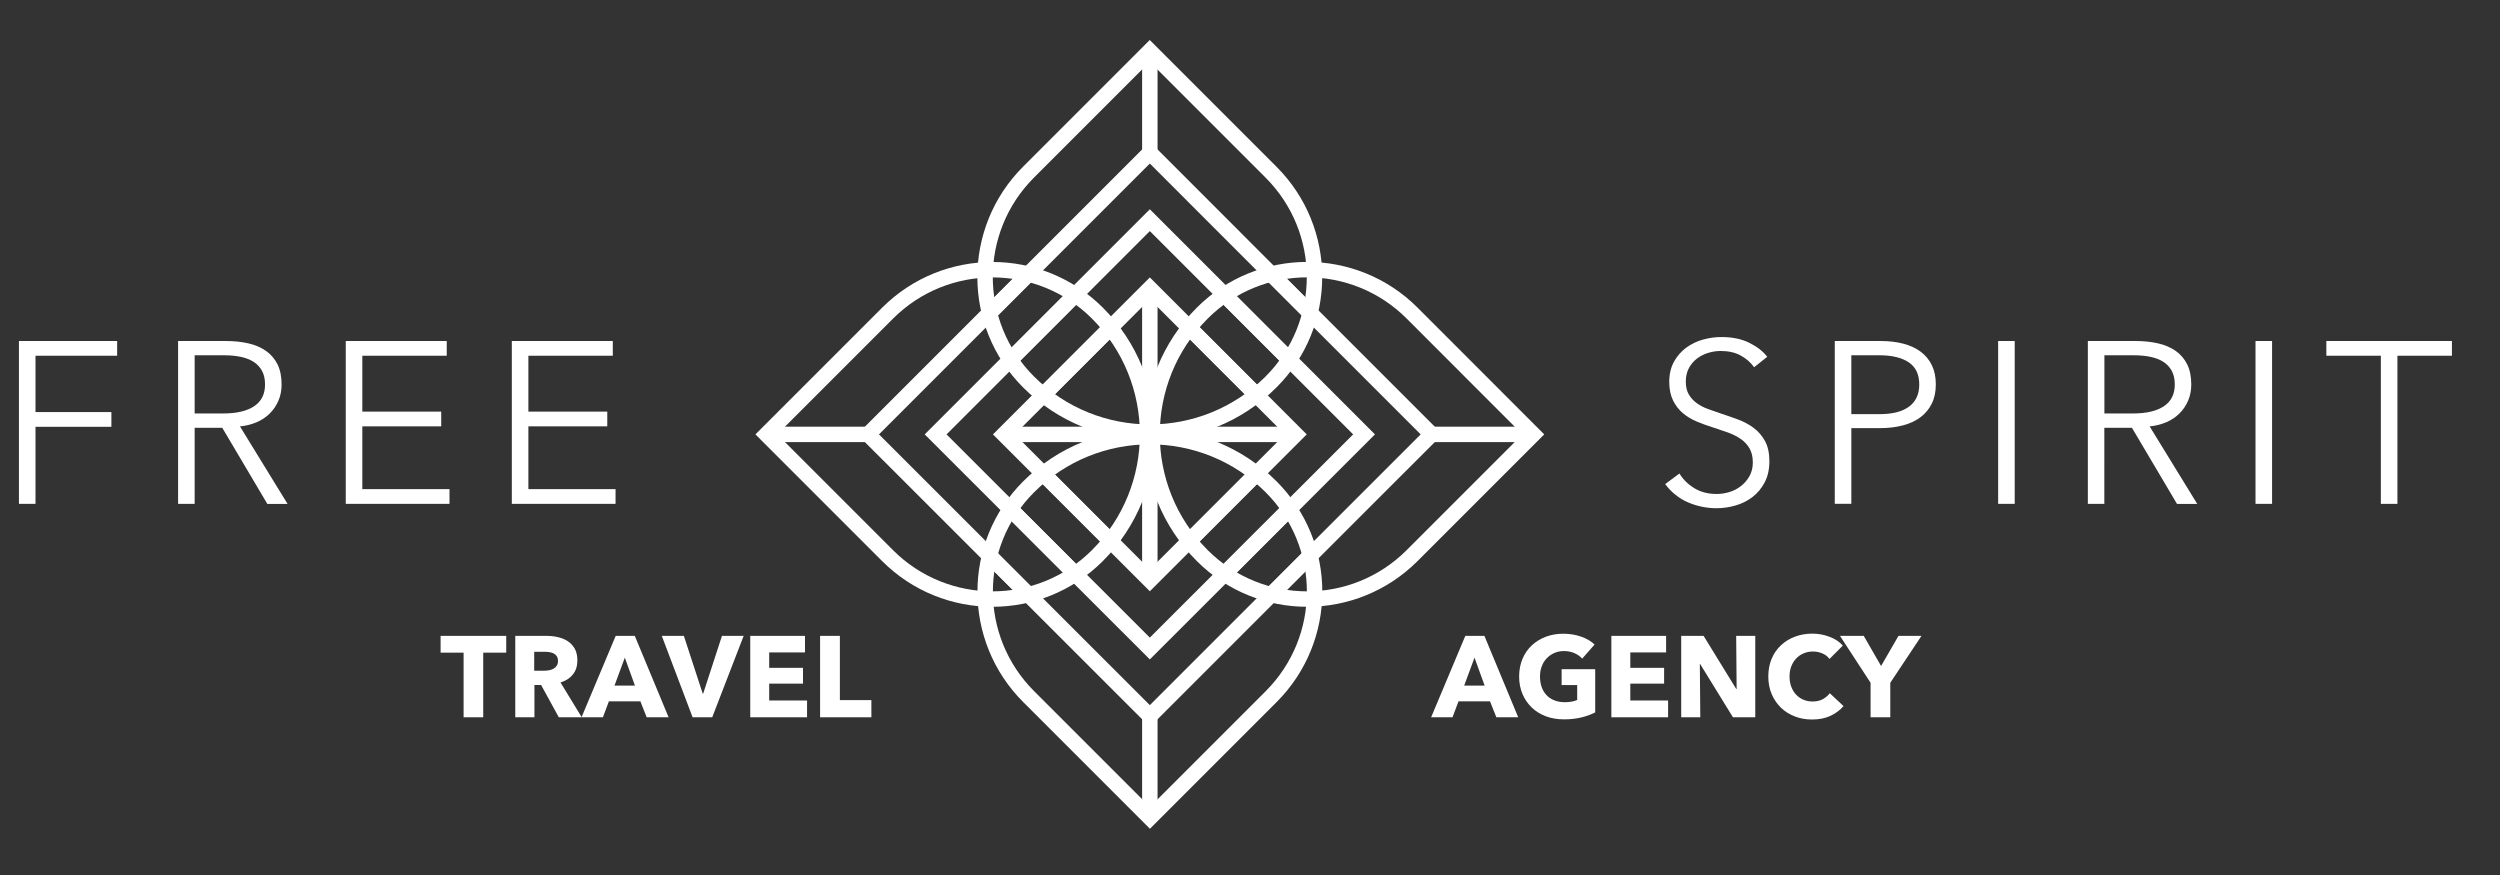 <?xml version="1.0" encoding="utf-8"?>
<!-- Generator: Adobe Illustrator 23.0.2, SVG Export Plug-In . SVG Version: 6.00 Build 0)  -->
<svg version="1.1" id="Layer_1" xmlns="http://www.w3.org/2000/svg" xmlns:xlink="http://www.w3.org/1999/xlink" x="0px" y="0px"
	 viewBox="0 0 326.09 114.13" style="enable-background:new 0 0 326.09 114.13;" xml:space="preserve">
<rect x="0" y="0" width="326.09" height="114.13" fill="#333333" stroke="none"/>
<style type="text/css">
	.st0{fill:none;stroke:#FFFFFF;stroke-width:2.013;stroke-miterlimit:10;}
	.st1{fill:#FFFFFF;}
</style>
<g>
	<g>
		<path class="st0" d="M165.79,49.82L165.79,49.82c-8.73,8.73-22.89,8.73-31.63,0l0,0c-7.56-7.56-7.56-19.81,0-27.37l15.81-15.81
			l15.81,15.81C173.35,30.01,173.35,42.26,165.79,49.82z"/>
		<polyline class="st0" points="163.99,51.62 149.98,37.61 135.97,51.62 		"/>
		<polyline class="st0" points="168.44,47.18 149.98,28.72 131.52,47.18 		"/>
		<polyline class="st0" points="170.87,40.81 149.98,19.91 129.07,40.82 		"/>
		<line class="st0" x1="149.98" y1="6.64" x2="149.98" y2="19.75"/>
		<line class="st0" x1="149.98" y1="37.61" x2="149.98" y2="55.81"/>
	</g>
	<g>
		<path class="st0" d="M134.17,63.5L134.17,63.5c8.73-8.73,22.89-8.73,31.63,0l0,0c7.56,7.56,7.56,19.81,0,27.37l-15.81,15.81
			l-15.81-15.81C126.61,83.31,126.61,71.05,134.17,63.5z"/>
		<polyline class="st0" points="135.97,61.69 149.98,75.7 163.99,61.69 		"/>
		<polyline class="st0" points="131.52,66.14 149.98,84.59 168.44,66.14 		"/>
		<polyline class="st0" points="129.08,72.51 149.98,93.4 170.88,72.5 		"/>
		<line class="st0" x1="149.98" y1="106.68" x2="149.98" y2="93.56"/>
		<line class="st0" x1="149.98" y1="75.7" x2="149.98" y2="57.51"/>
	</g>
	<g>
		<path class="st0" d="M156.82,72.47L156.82,72.47c-8.73-8.73-8.73-22.89,0-31.63l0,0c7.56-7.56,19.81-7.56,27.37,0L200,56.66
			l-15.81,15.81C176.63,80.03,164.38,80.03,156.82,72.47z"/>
		<polyline class="st0" points="155.01,70.67 169.02,56.66 155.01,42.65 		"/>
		<polyline class="st0" points="159.46,75.11 177.92,56.66 159.46,38.2 		"/>
		<polyline class="st0" points="165.83,77.55 186.73,56.66 165.82,35.75 		"/>
		<line class="st0" x1="200" y1="56.66" x2="186.89" y2="56.66"/>
		<line class="st0" x1="169.02" y1="56.66" x2="150.83" y2="56.66"/>
	</g>
	<g>
		<path class="st0" d="M143.14,40.84L143.14,40.84c8.73,8.73,8.73,22.89,0,31.63v0c-7.56,7.56-19.81,7.56-27.37,0L99.96,56.66
			l15.81-15.81C123.33,33.29,135.58,33.29,143.14,40.84z"/>
		<polyline class="st0" points="144.95,42.65 130.94,56.66 144.95,70.67 		"/>
		<polyline class="st0" points="140.5,38.2 122.04,56.66 140.5,75.11 		"/>
		<polyline class="st0" points="134.13,35.76 113.23,56.66 134.14,77.56 		"/>
		<line class="st0" x1="99.96" y1="56.66" x2="113.07" y2="56.66"/>
		<line class="st0" x1="130.94" y1="56.66" x2="149.13" y2="56.66"/>
	</g>
</g>
<g>
	<path class="st1" d="M4.63,65.72H2.47V44.48h12.81v1.92H4.63v7.35h9.9v1.92h-9.9V65.72z"/>
	<path class="st1" d="M25.39,65.72h-2.16V44.48h6.24c1.04,0,2,0.1,2.9,0.3c0.89,0.2,1.66,0.53,2.31,0.98
		c0.65,0.45,1.15,1.04,1.51,1.75c0.36,0.72,0.54,1.6,0.54,2.64c0,0.78-0.14,1.49-0.42,2.13c-0.28,0.64-0.66,1.2-1.14,1.67
		c-0.48,0.47-1.05,0.85-1.71,1.13c-0.66,0.28-1.38,0.46-2.16,0.54l6.21,10.11h-2.64l-5.88-9.93h-3.6V65.72z M25.39,53.93h3.75
		c1.74,0,3.08-0.32,4.02-0.95c0.94-0.63,1.41-1.57,1.41-2.83c0-0.7-0.13-1.29-0.39-1.77c-0.26-0.48-0.62-0.87-1.08-1.17
		c-0.46-0.3-1.02-0.52-1.68-0.66c-0.66-0.14-1.39-0.21-2.19-0.21h-3.84V53.93z"/>
	<path class="st1" d="M47.26,63.8h11.37v1.92H45.1V44.48h13.17v1.92H47.26v7.29h10.29v1.92H47.26V63.8z"/>
	<path class="st1" d="M68.92,63.8h11.37v1.92H66.76V44.48h13.17v1.92H68.92v7.29h10.29v1.92H68.92V63.8z"/>
</g>
<g>
	<path class="st1" d="M228.8,47.9c-0.46-0.64-1.05-1.15-1.77-1.54c-0.72-0.39-1.59-0.58-2.61-0.58c-0.52,0-1.05,0.08-1.59,0.24
		s-1.03,0.41-1.47,0.74c-0.44,0.33-0.79,0.75-1.06,1.24c-0.27,0.5-0.41,1.09-0.41,1.77s0.13,1.24,0.39,1.68
		c0.26,0.44,0.6,0.82,1.03,1.13c0.43,0.31,0.92,0.57,1.47,0.77c0.55,0.2,1.12,0.4,1.72,0.6c0.74,0.24,1.48,0.5,2.23,0.78
		s1.42,0.64,2.02,1.09s1.09,1.02,1.47,1.71c0.38,0.69,0.57,1.57,0.57,2.63c0,1.06-0.2,1.98-0.61,2.75c-0.4,0.77-0.93,1.41-1.58,1.91
		s-1.38,0.87-2.21,1.11c-0.83,0.24-1.67,0.36-2.5,0.36c-0.64,0-1.28-0.07-1.92-0.2c-0.64-0.13-1.25-0.33-1.83-0.58
		s-1.12-0.59-1.62-0.99c-0.5-0.4-0.94-0.86-1.32-1.38l1.86-1.38c0.46,0.76,1.1,1.4,1.93,1.91c0.83,0.51,1.8,0.76,2.93,0.76
		c0.54,0,1.09-0.08,1.65-0.25c0.56-0.17,1.07-0.43,1.51-0.78c0.45-0.35,0.82-0.78,1.11-1.29c0.29-0.51,0.44-1.11,0.44-1.79
		c0-0.74-0.15-1.36-0.44-1.85c-0.29-0.49-0.67-0.9-1.16-1.23c-0.48-0.33-1.03-0.6-1.65-0.83c-0.62-0.22-1.27-0.44-1.95-0.66
		c-0.7-0.22-1.39-0.47-2.07-0.75c-0.68-0.28-1.29-0.64-1.83-1.09s-0.97-1-1.3-1.67s-0.5-1.47-0.5-2.43c0-1.02,0.21-1.9,0.62-2.64
		c0.41-0.74,0.95-1.35,1.6-1.83c0.66-0.48,1.39-0.83,2.19-1.05c0.8-0.22,1.59-0.33,2.37-0.33c1.44,0,2.67,0.25,3.69,0.77
		c1.02,0.51,1.79,1.12,2.31,1.81L228.8,47.9z"/>
	<path class="st1" d="M239.33,44.48h6c1.08,0,2.06,0.12,2.94,0.35c0.88,0.23,1.63,0.58,2.26,1.05s1.12,1.06,1.46,1.77
		s0.51,1.54,0.51,2.5s-0.18,1.8-0.53,2.5c-0.35,0.71-0.84,1.3-1.47,1.77s-1.39,0.83-2.28,1.06c-0.89,0.24-1.88,0.36-2.96,0.36h-3.78
		v9.87h-2.16V44.48z M241.49,54.02h3.66c1.7,0,2.99-0.33,3.87-0.99c0.88-0.66,1.32-1.62,1.32-2.88c0-1.32-0.46-2.28-1.37-2.89
		s-2.19-0.92-3.83-0.92h-3.66V54.02z"/>
	<path class="st1" d="M262.79,65.72h-2.16V44.48h2.16V65.72z"/>
	<path class="st1" d="M274.49,65.72h-2.16V44.48h6.24c1.04,0,2,0.1,2.89,0.3c0.89,0.2,1.66,0.53,2.31,0.98
		c0.65,0.45,1.15,1.04,1.51,1.75s0.54,1.6,0.54,2.64c0,0.78-0.14,1.49-0.42,2.13c-0.28,0.64-0.66,1.2-1.14,1.67
		c-0.48,0.47-1.05,0.85-1.71,1.13c-0.66,0.28-1.38,0.46-2.16,0.54l6.21,10.11h-2.64l-5.88-9.93h-3.6V65.72z M274.49,53.93h3.75
		c1.74,0,3.08-0.32,4.02-0.95s1.41-1.57,1.41-2.83c0-0.7-0.13-1.29-0.39-1.77c-0.26-0.48-0.62-0.87-1.08-1.17
		c-0.46-0.3-1.02-0.52-1.68-0.66c-0.66-0.14-1.39-0.21-2.19-0.21h-3.84V53.93z"/>
	<path class="st1" d="M296.36,65.72h-2.16V44.48h2.16V65.72z"/>
	<path class="st1" d="M312.71,65.72h-2.16V46.4h-7.11v-1.92h16.38v1.92h-7.11V65.72z"/>
</g>
<g>
	<path class="st1" d="M63.03,85.13v8.43h-2.56v-8.43h-3v-2.19h8.56v2.19H63.03z"/>
	<path class="st1" d="M72.89,93.56l-2.31-4.21h-0.87v4.21h-2.5V82.94h4.05c0.51,0,1.01,0.05,1.49,0.16c0.48,0.11,0.92,0.28,1.3,0.53
		s0.69,0.58,0.92,0.99c0.23,0.41,0.34,0.92,0.34,1.53c0,0.72-0.19,1.33-0.58,1.82s-0.93,0.84-1.62,1.05l2.77,4.54H72.89z
		 M72.78,86.2c0-0.25-0.05-0.45-0.16-0.61c-0.11-0.15-0.24-0.27-0.41-0.36c-0.17-0.08-0.35-0.14-0.56-0.17s-0.4-0.04-0.6-0.04h-1.37
		v2.47h1.22c0.21,0,0.43-0.02,0.65-0.05c0.22-0.03,0.42-0.1,0.6-0.19c0.18-0.09,0.33-0.22,0.44-0.39
		C72.73,86.69,72.78,86.47,72.78,86.2z"/>
	<path class="st1" d="M84.35,93.56l-0.82-2.08h-4.11l-0.78,2.08h-2.79l4.46-10.62h2.49l4.41,10.62H84.35z M81.5,85.78l-1.35,3.65
		h2.67L81.5,85.78z"/>
	<path class="st1" d="M92.9,93.56h-2.56l-4.02-10.62h2.88l2.46,7.53h0.06l2.45-7.53h2.83L92.9,93.56z"/>
	<path class="st1" d="M97.86,93.56V82.94H105v2.16h-4.67v2.01h4.41v2.06h-4.41v2.2h4.94v2.19H97.86z"/>
	<path class="st1" d="M106.97,93.56V82.94h2.58v8.38h4.11v2.24H106.97z"/>
</g>
<g>
	<path class="st1" d="M195.18,93.56l-0.83-2.08h-4.11l-0.78,2.08h-2.79l4.46-10.62h2.49l4.41,10.62H195.18z M192.33,85.78
		l-1.35,3.65h2.67L192.33,85.78z"/>
	<path class="st1" d="M206.26,93.58c-0.7,0.17-1.45,0.25-2.27,0.25c-0.85,0-1.63-0.13-2.35-0.4c-0.71-0.27-1.33-0.65-1.84-1.14
		c-0.51-0.49-0.92-1.08-1.21-1.76c-0.29-0.69-0.44-1.45-0.44-2.29c0-0.85,0.15-1.62,0.44-2.31c0.29-0.69,0.7-1.28,1.22-1.76
		s1.13-0.86,1.83-1.12c0.7-0.26,1.46-0.39,2.26-0.39c0.84,0,1.62,0.13,2.34,0.38c0.72,0.25,1.3,0.6,1.75,1.03l-1.62,1.84
		c-0.25-0.29-0.58-0.53-0.99-0.71c-0.41-0.19-0.88-0.28-1.39-0.28c-0.45,0-0.87,0.08-1.25,0.25c-0.38,0.17-0.71,0.4-0.99,0.69
		c-0.28,0.29-0.5,0.64-0.65,1.05c-0.16,0.41-0.23,0.85-0.23,1.33c0,0.49,0.07,0.94,0.21,1.35c0.14,0.41,0.35,0.76,0.62,1.06
		c0.28,0.3,0.62,0.53,1.02,0.69c0.4,0.17,0.87,0.25,1.39,0.25c0.3,0,0.58-0.02,0.86-0.07c0.27-0.04,0.52-0.12,0.75-0.22v-1.94h-2.03
		v-2.07h4.38v5.63C207.56,93.19,206.96,93.41,206.26,93.58z"/>
	<path class="st1" d="M210.18,93.56V82.94h7.14v2.16h-4.67v2.01h4.41v2.06h-4.41v2.2h4.93v2.19H210.18z"/>
	<path class="st1" d="M226.04,93.56l-4.28-6.95h-0.04l0.06,6.95h-2.49V82.94h2.92l4.26,6.93h0.05l-0.06-6.93h2.49v10.62H226.04z"/>
	<path class="st1" d="M238.74,93.38c-0.69,0.32-1.49,0.47-2.38,0.47c-0.82,0-1.58-0.13-2.27-0.41c-0.7-0.27-1.3-0.65-1.81-1.15
		s-0.91-1.09-1.2-1.78c-0.29-0.69-0.43-1.45-0.43-2.28c0-0.85,0.15-1.62,0.44-2.31c0.29-0.69,0.7-1.28,1.22-1.76
		c0.52-0.49,1.13-0.86,1.83-1.12c0.7-0.26,1.45-0.39,2.26-0.39c0.75,0,1.49,0.13,2.21,0.4c0.73,0.27,1.31,0.65,1.76,1.16l-1.74,1.74
		c-0.24-0.33-0.56-0.57-0.95-0.73c-0.39-0.16-0.79-0.24-1.2-0.24c-0.45,0-0.86,0.08-1.24,0.25c-0.38,0.16-0.7,0.39-0.97,0.68
		c-0.27,0.29-0.48,0.63-0.63,1.03c-0.15,0.39-0.22,0.83-0.22,1.3c0,0.48,0.07,0.92,0.22,1.32s0.36,0.74,0.62,1.03
		c0.27,0.29,0.58,0.51,0.95,0.67c0.37,0.16,0.77,0.24,1.21,0.24c0.51,0,0.96-0.1,1.33-0.3s0.68-0.46,0.92-0.78l1.79,1.68
		C240.01,92.63,239.43,93.06,238.74,93.38z"/>
	<path class="st1" d="M246.56,89.06v4.5h-2.57v-4.5L240,82.94h3.1l2.26,3.93l2.27-3.93h3L246.56,89.06z"/>
</g>
</svg>
